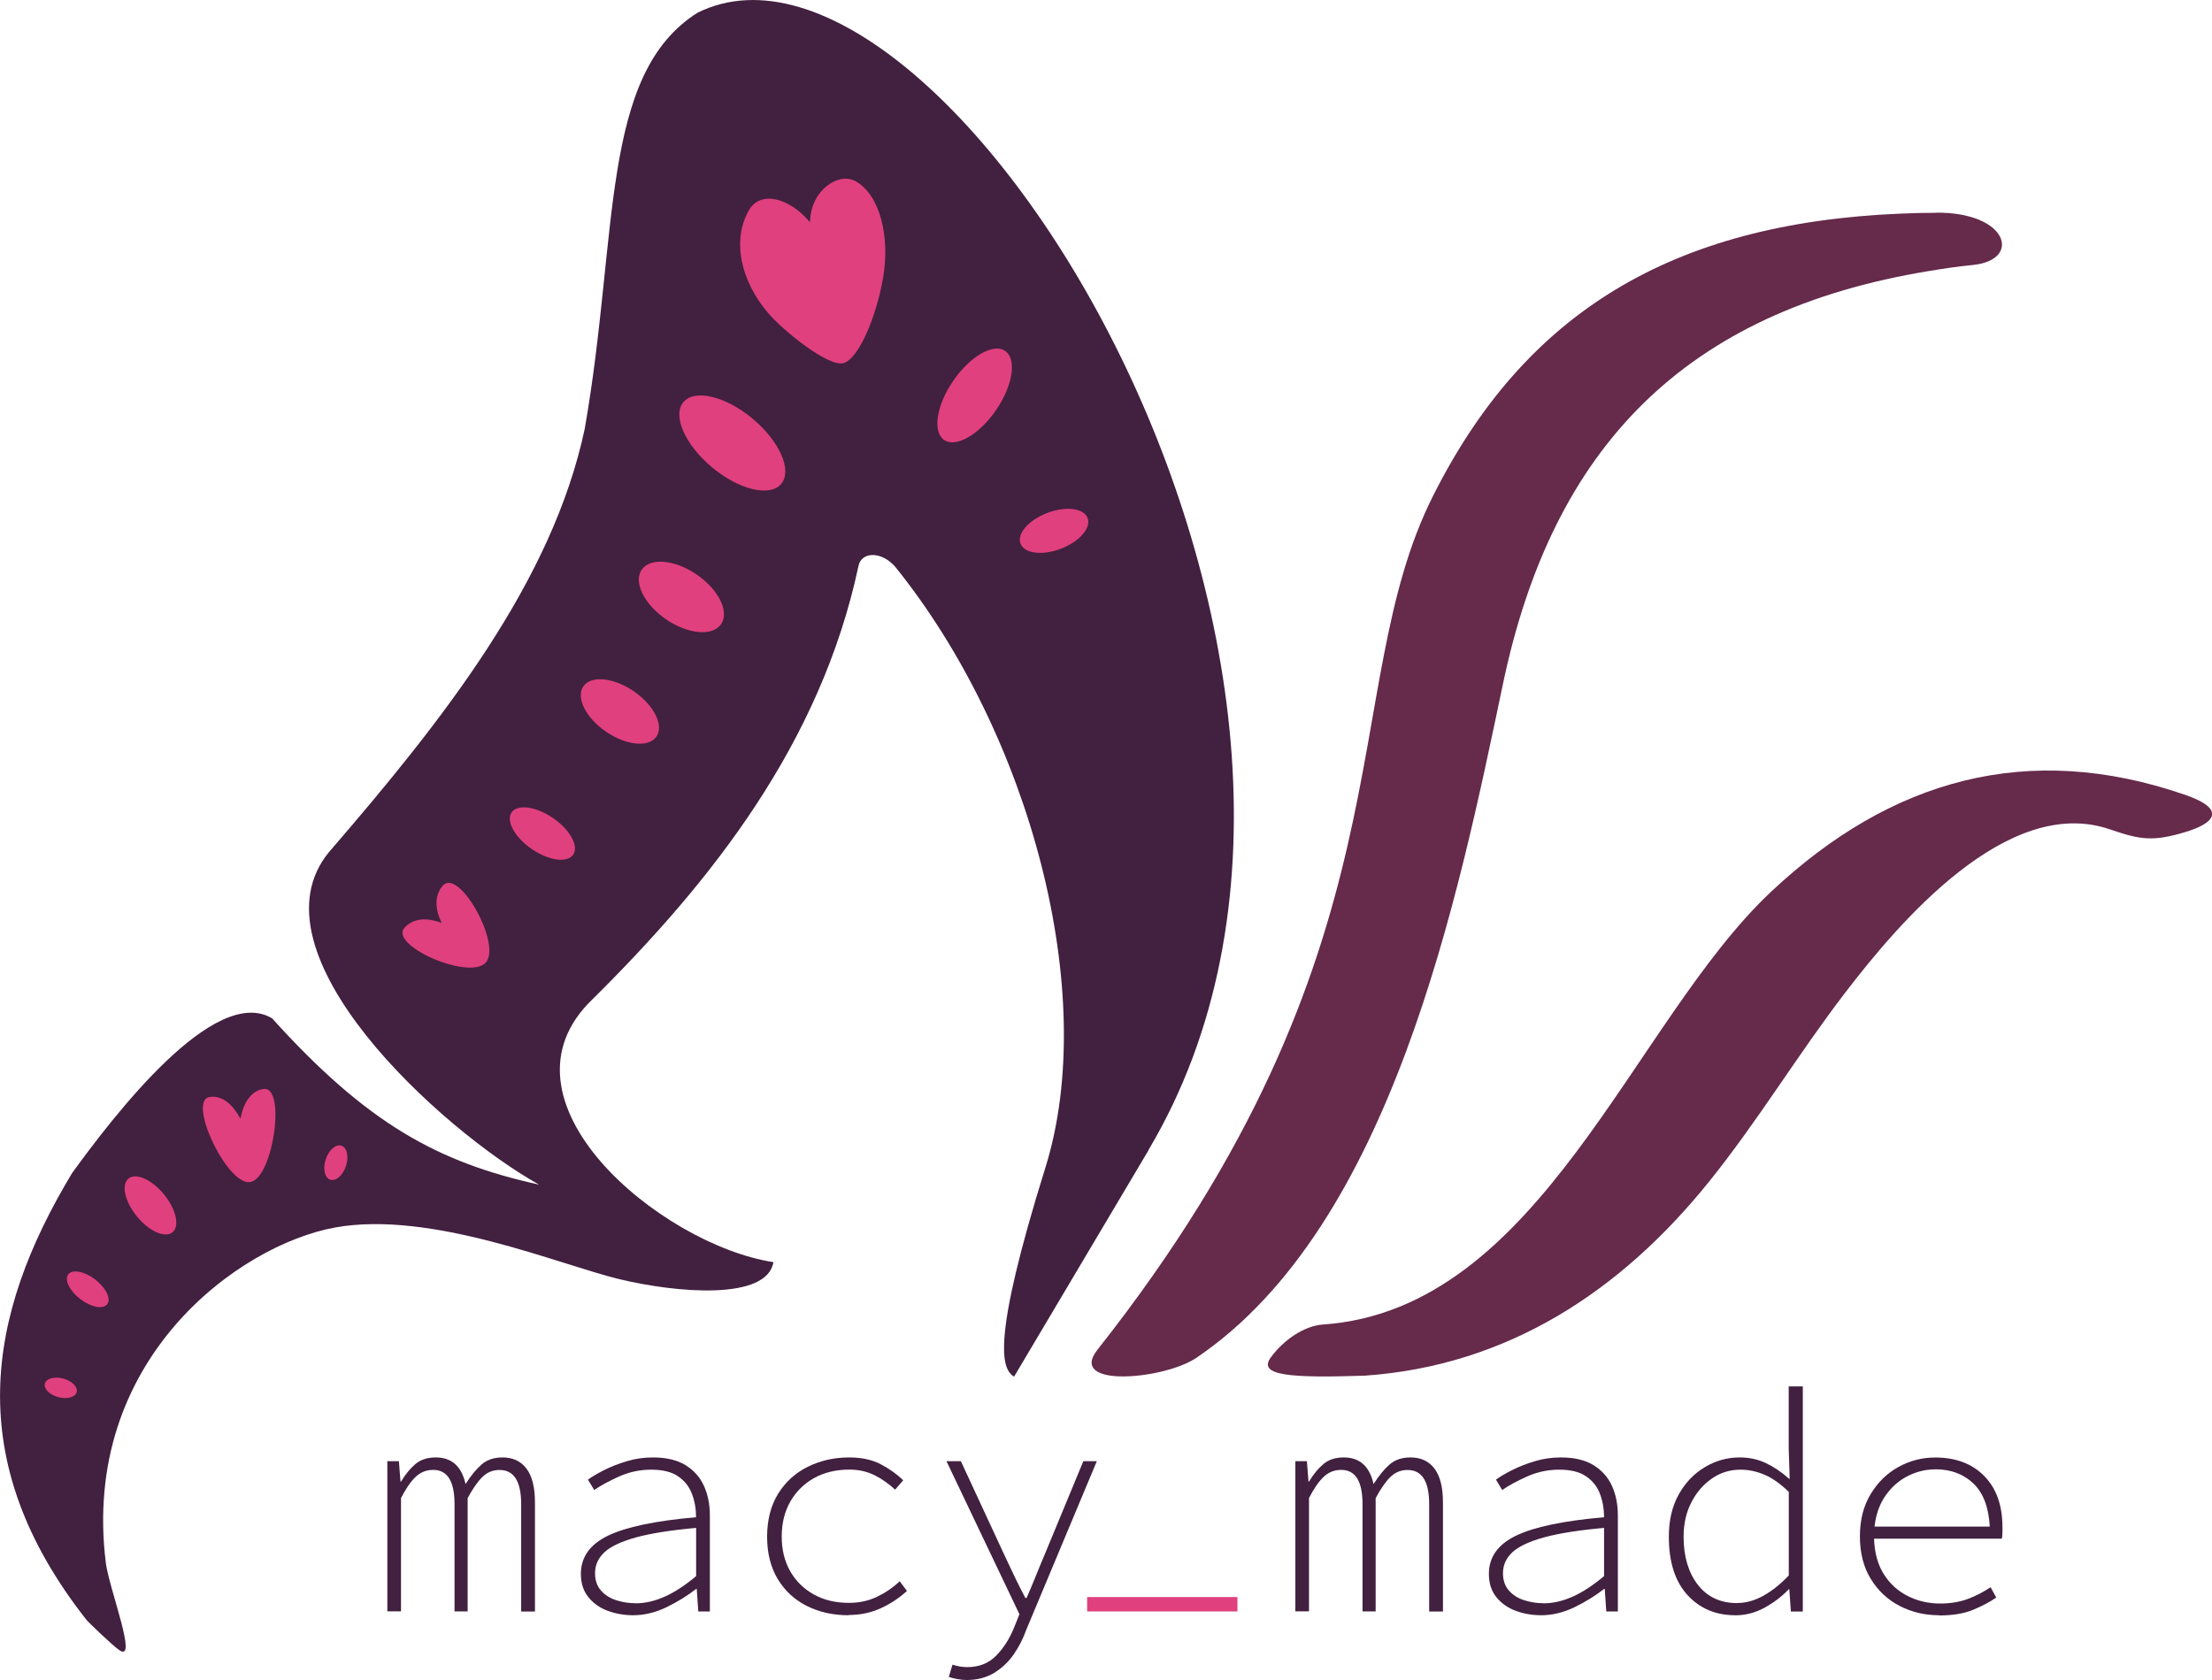<?xml version="1.0" encoding="UTF-8"?>
<svg id="Layer_2" xmlns="http://www.w3.org/2000/svg" viewBox="0 0 296.72 225.39">
  <defs>
    <style>
      .cls-1 {
        fill: #422040;
      }

      .cls-2 {
        fill: #662a4b;
      }

      .cls-3 {
        fill: #e0407d;
      }
    </style>
  </defs>
  <g id="Layer_1-2" data-name="Layer_1">
    <g>
      <g>
        <g>
          <path class="cls-2" d="M259.75,28.55c-1.92,0-2.99.04-4.82.11-30.72,1.28-50.43,13.33-62.76,37.99-13.07,26.14-2.38,60.53-44.95,114.42-4.1,5.2,8.95,4.01,13.24,1.11,26.25-17.74,35.14-61.81,41.16-90.48,6.65-31.64,24.35-49.99,57.2-55.35,2.37-.39,3.37-.54,5.9-.81,6.46-.68,4.7-7.06-4.96-7.01Z"/>
          <path class="cls-2" d="M293.04,106.61c-21-7.23-39.36-2.1-55.45,13.01-18.6,17.46-30.87,56.07-60.15,58.08-2.38.16-5.19,1.96-6.98,4.42-1.79,2.46,2.67,2.76,12.59,2.44,19.14-1.32,34.33-11.29,46.18-26,6.56-8.14,11.96-17.14,18.32-25.43,7.07-9.22,21.71-26.61,35.49-21.86,4.06,1.4,5.76,1.65,10.03.38,4.26-1.27,5.49-3.15-.02-5.04Z"/>
        </g>
        <path class="cls-1" d="M154.06,154.28C191.89,90.68,126.65-14.63,93.58,1.7c-13.14,8.28-10.57,29.73-15.14,55.81-4.33,20.43-18.88,38.95-34.28,56.77-11.19,13.51,15.06,37.34,28.15,44.65-13.6-2.99-23.07-8.2-35.81-22.31-7.75-4.61-21.23,13.06-26.83,20.76-11.5,19.1-14.9,38.56,1.95,59.97,0,.05,3.51,3.47,4.44,4.07,2.4,1.55-1.31-8-1.85-11.62-3.46-27.37,17.83-42.78,30.74-45.12,12.9-2.33,30.09,4.99,38.04,6.91,7.95,1.92,19.89,2.87,20.76-2.26-15.16-2.33-38.43-21.74-24.24-35.3,15.86-15.71,30.56-34.22,35.65-58.11.37-1.86,2.99-2.06,4.91.1,18.11,22.45,27.44,57.29,20.16,80.63-7.28,23.34-5.88,27.04-4.2,28.04l18.05-30.4Z"/>
        <g>
          <g>
            <path class="cls-3" d="M35.35,146.09c-1.03.15-2.52.98-3.1,4.01-1.44-2.73-3.1-3.09-4.13-2.93-3.06.45,2.35,11.91,5.44,11.42,3.09-.5,4.85-12.95,1.8-12.49Z"/>
            <ellipse class="cls-3" cx="45.05" cy="155.98" rx="2.4" ry="1.43" transform="translate(-117.2 150.15) rotate(-71.83)"/>
            <ellipse class="cls-3" cx="20.18" cy="161.72" rx="2.34" ry="4.66" transform="translate(-97.96 49.46) rotate(-39.35)"/>
            <ellipse class="cls-3" cx="11.78" cy="172.96" rx="1.65" ry="3.29" transform="translate(-132.57 76.95) rotate(-52.47)"/>
            <ellipse class="cls-3" cx="8.15" cy="186.18" rx="1.29" ry="2.21" transform="translate(-173.68 145.37) rotate(-74.84)"/>
          </g>
          <g>
            <path class="cls-3" d="M114.72,24.29c-2.2-1.21-5.99,1.17-6.07,5.53-2.69-3.25-6.64-4.35-8.2-1.6-2.32,4.08-1.05,9.5,2.58,13.77,1.97,2.32,8.09,7.3,10.12,6.72,2.04-.57,4.44-6.26,5.33-11.56.89-5.3-.37-11-3.76-12.87Z"/>
            <path class="cls-3" d="M59.42,118.8c-.73.81-1.44,2.41-.17,5.02-2.72-1.03-4.24-.18-4.98.63-2.17,2.38,8.72,7.13,10.89,4.69s-3.57-12.73-5.75-10.34Z"/>
            <ellipse class="cls-3" cx="130.74" cy="53.06" rx="7.24" ry="3.48" transform="translate(13.04 130.87) rotate(-55.56)"/>
            <ellipse class="cls-3" cx="98.23" cy="59.44" rx="4.25" ry="8.55" transform="translate(-10.35 96.74) rotate(-50.14)"/>
            <ellipse class="cls-3" cx="72.76" cy="111.83" rx="2.52" ry="5.01" transform="translate(-60.62 108.59) rotate(-55.56)"/>
            <ellipse class="cls-3" cx="83.15" cy="95.46" rx="3.29" ry="5.95" transform="translate(-42.6 110.04) rotate(-55.56)"/>
            <ellipse class="cls-3" cx="91.4" cy="80.09" rx="3.64" ry="6.46" transform="translate(-26.34 110.17) rotate(-55.56)"/>
            <ellipse class="cls-3" cx="141.39" cy="71.21" rx="4.82" ry="2.57" transform="translate(-16.1 55.16) rotate(-20.91)"/>
          </g>
        </g>
      </g>
      <g>
        <g>
          <path class="cls-1" d="M51.96,216.19v-20.16h1.55l.21,2.73h.08c.59-.98,1.23-1.76,1.93-2.35s1.61-.88,2.73-.88c2.13,0,3.46,1.19,3.99,3.57.73-1.15,1.46-2.03,2.18-2.65.73-.62,1.65-.92,2.77-.92,1.4,0,2.48.5,3.23,1.51.76,1.01,1.13,2.52,1.13,4.54v14.62h-1.85v-14.41c0-3.05-.97-4.58-2.9-4.58-.9,0-1.67.32-2.31.95-.64.63-1.3,1.58-1.97,2.83v15.2h-1.76v-14.41c0-3.05-.95-4.58-2.86-4.58-.92,0-1.72.32-2.37.95-.66.63-1.31,1.58-1.95,2.83v15.2h-1.85Z"/>
          <path class="cls-1" d="M84.93,216.7c-1.2,0-2.34-.2-3.4-.59s-1.93-1-2.6-1.83c-.67-.83-1.01-1.87-1.01-3.13,0-2.24,1.21-3.95,3.63-5.12s6.36-2,11.82-2.48c0-1.12-.18-2.16-.55-3.13-.36-.97-.98-1.75-1.85-2.35-.87-.6-2.07-.9-3.61-.9s-2.96.31-4.33.92c-1.37.62-2.48,1.22-3.32,1.81l-.84-1.39c.53-.39,1.25-.82,2.16-1.28.91-.46,1.93-.86,3.07-1.2,1.13-.34,2.29-.5,3.47-.5,1.82,0,3.29.35,4.41,1.05,1.12.7,1.94,1.63,2.46,2.79.52,1.16.78,2.47.78,3.93v12.89h-1.55l-.21-3.02h-.08c-1.18.92-2.51,1.74-3.99,2.46-1.48.71-2.97,1.07-4.45,1.07ZM85.27,215.1c1.29,0,2.6-.31,3.95-.92s2.73-1.53,4.16-2.73v-6.47c-3.42.31-6.11.74-8.08,1.28-1.97.55-3.38,1.21-4.22,1.99-.84.79-1.26,1.72-1.26,2.81,0,.95.27,1.73.8,2.33.53.6,1.22,1.04,2.06,1.3.84.27,1.71.4,2.6.4Z"/>
          <path class="cls-1" d="M113.83,216.7c-2.07,0-3.93-.41-5.59-1.24-1.65-.83-2.96-2.03-3.91-3.61-.95-1.58-1.43-3.48-1.43-5.69s.5-4.19,1.49-5.78c.99-1.58,2.32-2.79,3.99-3.61s3.51-1.24,5.52-1.24c1.68,0,3.1.31,4.26.92,1.16.62,2.16,1.33,3,2.14l-1.09,1.26c-.87-.81-1.8-1.46-2.79-1.95-.99-.49-2.11-.74-3.34-.74-1.79,0-3.37.38-4.73,1.13-1.36.76-2.42,1.81-3.19,3.15-.77,1.34-1.16,2.91-1.16,4.7s.38,3.31,1.13,4.64c.76,1.33,1.81,2.37,3.17,3.13,1.36.76,2.93,1.13,4.73,1.13,1.37,0,2.62-.27,3.76-.82s2.15-1.24,3.04-2.08l.97,1.3c-1.04.95-2.21,1.73-3.53,2.33-1.32.6-2.76.9-4.33.9Z"/>
          <path class="cls-1" d="M129.66,225.39c-.39,0-.81-.04-1.26-.13-.45-.08-.83-.18-1.13-.29l.5-1.64c.25.08.55.16.9.23.35.07.71.1,1.07.1,1.57,0,2.86-.5,3.86-1.51s1.82-2.28,2.44-3.82l.71-1.76-9.79-20.54h1.93l5.88,12.68c.39.84.83,1.77,1.32,2.79.49,1.02.97,1.98,1.45,2.88h.17c.39-.9.79-1.85,1.2-2.86s.79-1.95,1.16-2.81l5.25-12.68h1.81l-9.49,22.68c-.39,1.12-.94,2.19-1.64,3.21-.7,1.02-1.58,1.85-2.62,2.5-1.05.64-2.29.97-3.72.97Z"/>
          <path class="cls-1" d="M173.76,216.19v-20.16h1.55l.21,2.73h.08c.59-.98,1.23-1.76,1.93-2.35s1.61-.88,2.73-.88c2.13,0,3.46,1.19,3.99,3.57.73-1.15,1.46-2.03,2.18-2.65.73-.62,1.65-.92,2.77-.92,1.4,0,2.48.5,3.23,1.51.76,1.01,1.13,2.52,1.13,4.54v14.62h-1.85v-14.41c0-3.05-.97-4.58-2.9-4.58-.9,0-1.67.32-2.31.95-.64.63-1.3,1.58-1.97,2.83v15.2h-1.76v-14.41c0-3.05-.95-4.58-2.86-4.58-.92,0-1.72.32-2.37.95-.66.63-1.31,1.58-1.95,2.83v15.2h-1.85Z"/>
          <path class="cls-1" d="M206.73,216.7c-1.2,0-2.34-.2-3.4-.59s-1.93-1-2.6-1.83c-.67-.83-1.01-1.87-1.01-3.13,0-2.24,1.21-3.95,3.63-5.12s6.36-2,11.82-2.48c0-1.12-.18-2.16-.55-3.13-.36-.97-.98-1.75-1.85-2.35-.87-.6-2.07-.9-3.61-.9s-2.96.31-4.33.92c-1.37.62-2.48,1.22-3.32,1.81l-.84-1.39c.53-.39,1.25-.82,2.16-1.28.91-.46,1.93-.86,3.07-1.2,1.13-.34,2.29-.5,3.47-.5,1.82,0,3.29.35,4.41,1.05,1.12.7,1.94,1.63,2.46,2.79.52,1.16.78,2.47.78,3.93v12.89h-1.55l-.21-3.02h-.08c-1.18.92-2.51,1.74-3.99,2.46-1.48.71-2.97,1.07-4.45,1.07ZM207.06,215.1c1.29,0,2.6-.31,3.95-.92s2.73-1.53,4.16-2.73v-6.47c-3.42.31-6.11.74-8.08,1.28-1.97.55-3.38,1.21-4.22,1.99-.84.79-1.26,1.72-1.26,2.81,0,.95.27,1.73.8,2.33.53.6,1.22,1.04,2.06,1.3.84.27,1.71.4,2.6.4Z"/>
          <path class="cls-1" d="M232.77,216.7c-2.63,0-4.77-.91-6.43-2.73-1.65-1.82-2.48-4.42-2.48-7.81,0-2.18.44-4.07,1.32-5.65s2.05-2.81,3.51-3.68c1.46-.87,3.01-1.3,4.66-1.3,1.29,0,2.46.25,3.53.76,1.06.5,2.1,1.2,3.11,2.1h.08l-.13-4.07v-8.32h1.89v30.2h-1.6l-.21-2.98h-.08c-.87.92-1.93,1.74-3.19,2.44s-2.59,1.05-3.99,1.05ZM233.02,215.06c1.18,0,2.34-.32,3.51-.97s2.3-1.55,3.42-2.73v-11.21c-1.12-1.09-2.21-1.86-3.28-2.31-1.06-.45-2.13-.67-3.19-.67-1.43,0-2.72.4-3.86,1.2-1.15.8-2.07,1.87-2.75,3.21-.69,1.34-1.03,2.87-1.03,4.58,0,2.66.64,4.81,1.91,6.45,1.27,1.64,3.03,2.46,5.27,2.46Z"/>
          <path class="cls-1" d="M260.11,216.7c-1.93,0-3.7-.42-5.31-1.26s-2.9-2.05-3.86-3.63c-.97-1.58-1.45-3.48-1.45-5.69s.48-4.07,1.43-5.65c.95-1.58,2.19-2.8,3.72-3.65,1.53-.85,3.17-1.28,4.94-1.28,2.77,0,4.97.83,6.59,2.48,1.62,1.65,2.44,3.93,2.44,6.85v.78c0,.27-.03.53-.08.78h-17.14c.06,1.88.49,3.46,1.3,4.75.81,1.29,1.88,2.27,3.21,2.94,1.33.67,2.78,1.01,4.35,1.01,1.37,0,2.6-.2,3.7-.61,1.09-.41,2.11-.93,3.07-1.58l.76,1.39c-.9.62-1.95,1.17-3.15,1.66-1.2.49-2.7.74-4.49.74ZM259.6,197.13c-1.29,0-2.52.3-3.7.9-1.18.6-2.16,1.47-2.96,2.6-.8,1.13-1.3,2.53-1.49,4.18h15.46c-.14-2.6-.88-4.54-2.21-5.8-1.33-1.26-3.03-1.89-5.1-1.89Z"/>
        </g>
        <path class="cls-3" d="M145.83,216.19v-1.93h20.16v1.93h-20.16Z"/>
      </g>
    </g>
  </g>
</svg>